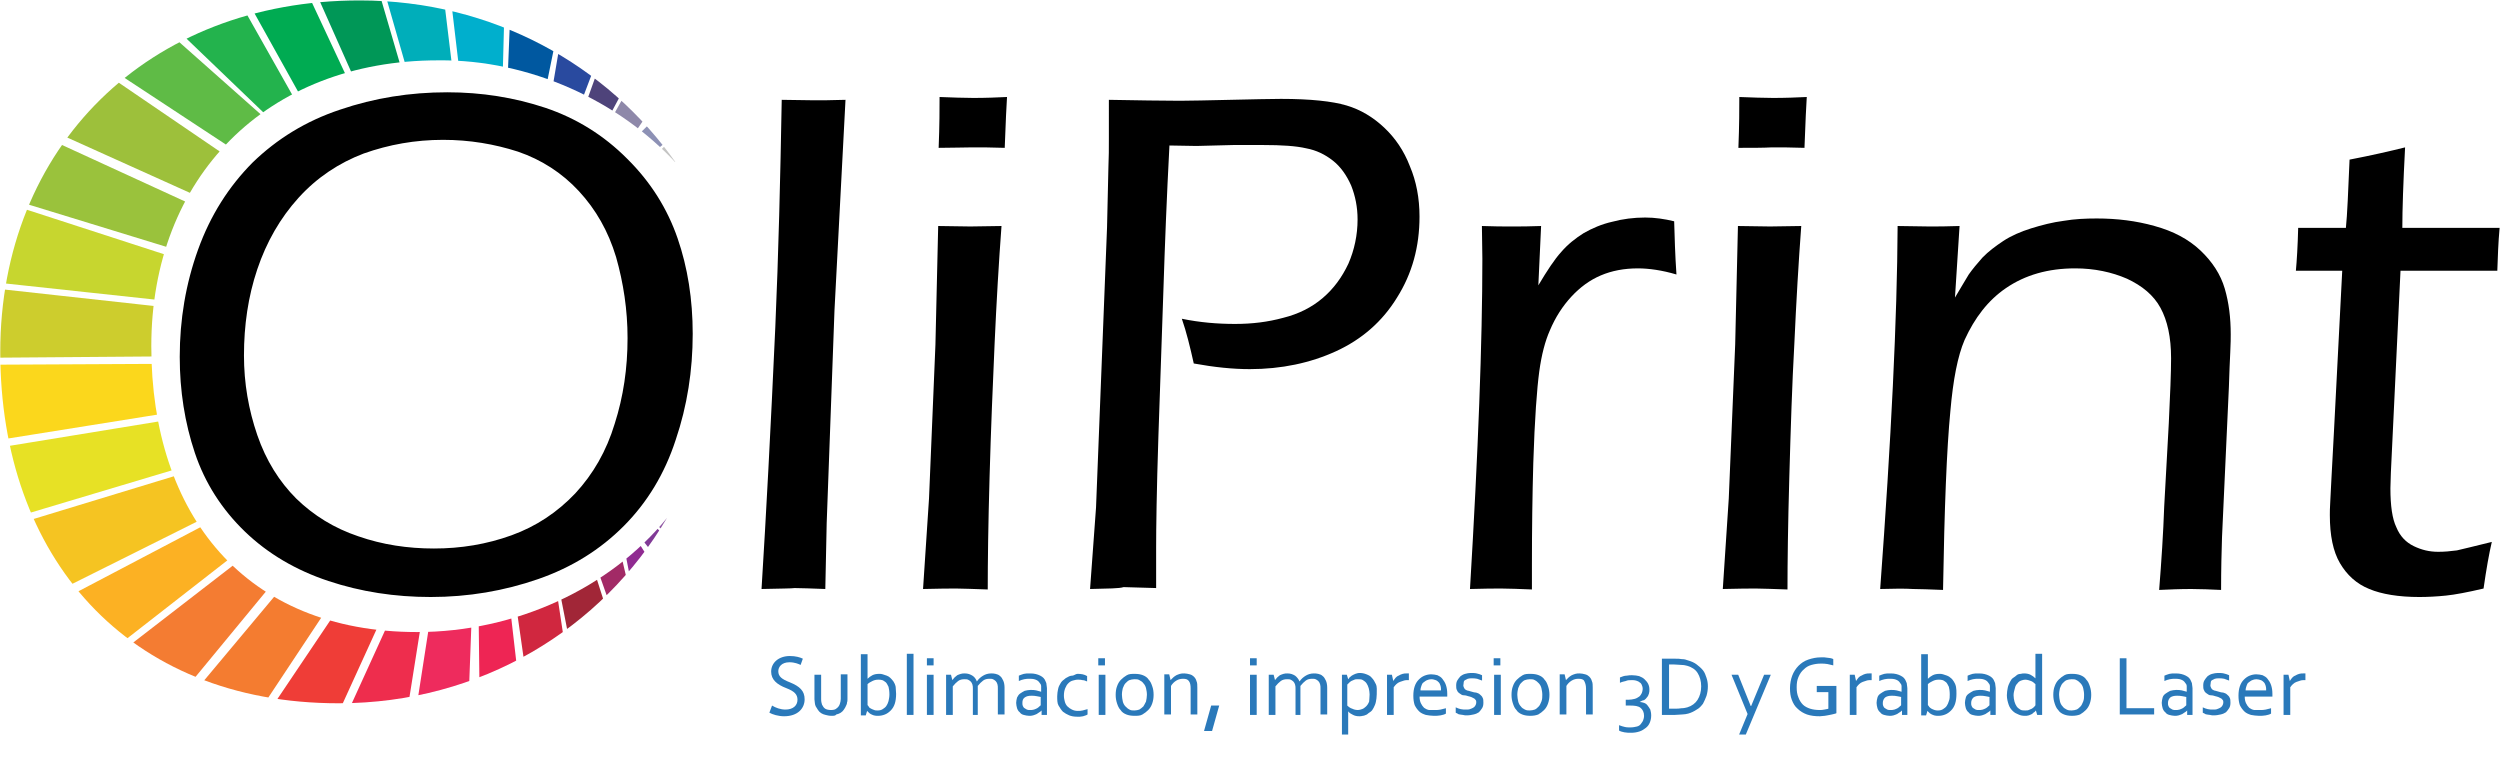 <?xml version="1.0" encoding="utf-8"?>
<!-- Generator: Adobe Illustrator 25.2.1, SVG Export Plug-In . SVG Version: 6.00 Build 0)  -->
<svg version="1.1" id="Layer_1" xmlns="http://www.w3.org/2000/svg" xmlns:xlink="http://www.w3.org/1999/xlink" x="0px" y="0px"
	 viewBox="0 0 560.2 174.4" style="enable-background:new 0 0 560.2 174.4;" xml:space="preserve">
<style type="text/css">
	.st0{fill:none;}
	.st1{clip-path:url(#SVGID_2_);}
	.st2{fill-rule:evenodd;clip-rule:evenodd;fill:#813A96;}
	.st3{fill-rule:evenodd;clip-rule:evenodd;fill:#8E55A2;}
	.st4{fill-rule:evenodd;clip-rule:evenodd;fill:#902B91;}
	.st5{fill-rule:evenodd;clip-rule:evenodd;fill:#A22A66;}
	.st6{fill-rule:evenodd;clip-rule:evenodd;fill:#A12637;}
	.st7{fill-rule:evenodd;clip-rule:evenodd;fill:#D0273F;}
	.st8{fill-rule:evenodd;clip-rule:evenodd;fill:#EE2554;}
	.st9{fill-rule:evenodd;clip-rule:evenodd;fill:#EE2B5D;}
	.st10{fill-rule:evenodd;clip-rule:evenodd;fill:#EE2D4D;}
	.st11{fill-rule:evenodd;clip-rule:evenodd;fill:#EF3D37;}
	.st12{fill-rule:evenodd;clip-rule:evenodd;fill:#F47C30;}
	.st13{fill-rule:evenodd;clip-rule:evenodd;fill:#F47C32;}
	.st14{fill-rule:evenodd;clip-rule:evenodd;fill:#FCB123;}
	.st15{fill-rule:evenodd;clip-rule:evenodd;fill:#F5C422;}
	.st16{fill-rule:evenodd;clip-rule:evenodd;fill:#E7E125;}
	.st17{fill-rule:evenodd;clip-rule:evenodd;fill:#FBD71C;}
	.st18{fill-rule:evenodd;clip-rule:evenodd;fill:#CDCD2D;}
	.st19{fill-rule:evenodd;clip-rule:evenodd;fill:#C7D62F;}
	.st20{fill-rule:evenodd;clip-rule:evenodd;fill:#9AC23C;}
	.st21{fill-rule:evenodd;clip-rule:evenodd;fill:#9DC03B;}
	.st22{fill-rule:evenodd;clip-rule:evenodd;fill:#5FBB46;}
	.st23{fill-rule:evenodd;clip-rule:evenodd;fill:#23B34D;}
	.st24{fill-rule:evenodd;clip-rule:evenodd;fill:#00AB52;}
	.st25{fill-rule:evenodd;clip-rule:evenodd;fill:#009757;}
	.st26{fill-rule:evenodd;clip-rule:evenodd;fill:#00AEBA;}
	.st27{fill-rule:evenodd;clip-rule:evenodd;fill:#00AFCD;}
	.st28{fill-rule:evenodd;clip-rule:evenodd;fill:#0058A0;}
	.st29{fill-rule:evenodd;clip-rule:evenodd;fill:#294A9F;}
	.st30{fill-rule:evenodd;clip-rule:evenodd;fill:#4E437A;}
	.st31{fill-rule:evenodd;clip-rule:evenodd;fill:#8E88A9;}
	.st32{fill-rule:evenodd;clip-rule:evenodd;fill:#8D91B5;}
	.st33{fill-rule:evenodd;clip-rule:evenodd;fill:#C4C4C3;}
	.st34{fill:#2A79BA;}
</style>
<g id="formadeO" transform="matrix(0.967,0,0,1.057,15.242,-3.919)">
	<path class="st0" d="M141,38.4c-16-21-42.7-34.6-73.4-34.6c-49.1,0-83.3,31.1-83.3,74.5s29.3,74.5,78.4,74.5
		c33,0,61-15.8,76.1-39.3c-13.2,14.9-35.1,24.2-57.9,24.2c-39.8,0-61.6-24.8-61.6-60.6S46,16.5,85.8,16.5
		C107,16.3,127.7,25.1,141,38.4"/>
	<g>
		<g>
			<g>
				<defs>
					<path id="SVGID_1_" d="M141,38.4c-16-21-42.7-34.6-73.4-34.6c-49.1,0-83.3,31.1-83.3,74.5s29.3,74.5,78.4,74.5
						c33,0,61-15.8,76.1-39.3c-13.2,14.9-35.1,24.2-57.9,24.2c-39.8,0-61.6-24.8-61.6-60.6S46,16.5,85.8,16.5
						C107,16.3,127.7,25.1,141,38.4"/>
				</defs>
				<clipPath id="SVGID_2_">
					<use xlink:href="#SVGID_1_"  style="overflow:visible;"/>
				</clipPath>
				<g class="st1">
					<g transform="matrix(1.05,0,0,0.984,-18.362,-0.335)">
						<path class="st2" d="M143.9,120l2.1,2.6l2.5-3.7l-1.6-1.5L143.9,120z"/>
					</g>
					<g transform="matrix(1.05,0,0,0.984,-18.362,-0.335)">
						<path class="st3" d="M147.4,117.1l1.4,1.4l1.4-2.7l-1.4-0.7L147.4,117.1z"/>
					</g>
					<g transform="matrix(1.05,0,0,0.984,-18.362,-0.335)">
						<path class="st4" d="M140.5,123.4l0.9,4.5l3.7-4.3l-1.9-2.9L140.5,123.4z"/>
					</g>
					<g transform="matrix(1.05,0,0,0.984,-18.362,-0.335)">
						<path class="st5" d="M139.6,123.9l1.2,5l-4.1,4.4l-2.1-5.8L139.6,123.9z"/>
					</g>
					<g transform="matrix(1.05,0,0,0.984,-18.362,-0.335)">
						<path class="st6" d="M133.9,128l2,6.1l-8.2,5.9l-1.6-8L133.9,128z"/>
					</g>
					<g transform="matrix(1.05,0,0,0.984,-18.362,-0.335)">
						<path class="st7" d="M125.4,132l1.5,9.7l-8.3,8l-2.3-15.7L125.4,132z"/>
					</g>
					<g transform="matrix(1.05,0,0,0.984,-18.362,-0.335)">
						<path class="st8" d="M115.1,135.5l1.7,14.4l-8.5,2.8l-0.2-16.3L115.1,135.5z"/>
					</g>
					<g transform="matrix(1.05,0,0,0.984,-18.362,-0.335)">
						<path class="st9" d="M106.6,136.3l-0.7,18.4l-11.4,1.1l3.1-19.5H106.6z"/>
					</g>
					<g transform="matrix(1.05,0,0,0.984,-18.362,-0.335)">
						<path class="st10" d="M95.9,135.5l-3.4,20.9l-13.3,1.2l9.2-19.7L95.9,135.5z"/>
					</g>
					<g transform="matrix(1.05,0,0,0.984,-18.362,-0.335)">
						<path class="st11" d="M86.6,137.5l-9.3,19.9L62.8,156l14.4-20.9L86.6,137.5z"/>
					</g>
					<g transform="matrix(1.05,0,0,0.984,-18.362,-0.335)">
						<path class="st12" d="M75.6,133.9l-14.8,21.8l-14.3-3.8l19.2-22.4L75.6,133.9z"/>
					</g>
					<g transform="matrix(1.05,0,0,0.984,-18.362,-0.335)">
						<path class="st13" d="M63.9,128.3l-19.6,23.2l-12.9-8.6l24.8-18.7L63.9,128.3z"/>
					</g>
					<g transform="matrix(1.05,0,0,0.984,-18.362,-0.335)">
						<path class="st14" d="M54.8,123.2l-25.5,19.4L18.8,132L50,116L54.8,123.2z"/>
					</g>
					<g transform="matrix(1.05,0,0,0.984,-18.362,-0.335)">
						<path class="st15" d="M49.2,114.9l-31.8,15.5l-9.8-13.8l36-10.7L49.2,114.9z"/>
					</g>
					<g transform="matrix(1.05,0,0,0.984,-18.362,-0.335)">
						<path class="st16" d="M42.6,104.8L7,115.2l-6.4-14.4l38.2-6.1L42.6,104.8z"/>
					</g>
					<g transform="matrix(1.05,0,0,0.984,-18.362,-0.335)">
						<path class="st17" d="M38.7,93.2l-38.4,6l-3.2-16.5l40.6-0.2L38.7,93.2z"/>
					</g>
					<g transform="matrix(1.05,0,0,0.984,-18.362,-0.335)">
						<path class="st18" d="M37.5,80.9l-39.7,0.3L-2,65.9l39.1,4.2L37.5,80.9z"/>
					</g>
					<g transform="matrix(1.05,0,0,0.984,-18.362,-0.335)">
						<path class="st19" d="M37.1,68.7l-38-4L4,47.9l36,11.4L37.1,68.7z"/>
					</g>
					<g transform="matrix(1.05,0,0,0.984,-18.362,-0.335)">
						<path class="st20" d="M39.9,57.5L4.5,46.9l10-12.3L44.4,48L39.9,57.5z"/>
					</g>
					<g transform="matrix(1.05,0,0,0.984,-18.362,-0.335)">
						<path class="st21" d="M45.4,46.1l-30-13.2l11.3-12.3l25.7,17.1L45.4,46.1z"/>
					</g>
					<g transform="matrix(1.05,0,0,0.984,-18.362,-0.335)">
						<path class="st22" d="M53.5,36L27.8,19.5l11.6-8.6L61,29.6L53.5,36z"/>
					</g>
					<g transform="matrix(1.05,0,0,0.984,-18.362,-0.335)">
						<path class="st23" d="M61,28.7L42,10.9L55.1,4l13.7,23.7L61,28.7z"/>
					</g>
					<g transform="matrix(1.05,0,0,0.984,-18.362,-0.335)">
						<path class="st24" d="M70,26.9L57,4.1l12.8-2.6L80.1,23L70,26.9z"/>
					</g>
					<g transform="matrix(1.05,0,0,0.984,-18.362,-0.335)">
						<path class="st25" d="M81.4,22.7L71.6,1.2L85.4,0l6.2,20.7L81.4,22.7z"/>
					</g>
					<g transform="matrix(1.05,0,0,0.984,-18.362,-0.335)">
						<path class="st26" d="M92.7,20.6L87.3,2.2l13,0.5l2.2,17.7L92.7,20.6z"/>
					</g>
					<g transform="matrix(1.05,0,0,0.984,-18.362,-0.335)">
						<path class="st27" d="M103.9,19.7l-2-16.5l11.9,3L113.4,21L103.9,19.7z"/>
					</g>
					<g transform="matrix(1.05,0,0,0.984,-18.362,-0.335)">
						<path class="st28" d="M114.5,21.2l0.6-14.5l9.8,7l-1.9,9.1L114.5,21.2z"/>
					</g>
					<g transform="matrix(1.05,0,0,0.984,-18.362,-0.335)">
						<path class="st29" d="M124.3,23.6l1.7-9.8l7.5,5.2l-2.8,7.2L124.3,23.6z"/>
					</g>
					<g transform="matrix(1.05,0,0,0.984,-18.362,-0.335)">
						<path class="st30" d="M134.2,19.8l-2.5,6.8l5,3l2.9-5.3L134.2,19.8z"/>
					</g>
					<g transform="matrix(1.05,0,0,0.984,-18.362,-0.335)">
						<path class="st31" d="M140.1,25l-2.7,4.7l4.7,3.7l3-4.3L140.1,25z"/>
					</g>
					<g transform="matrix(1.05,0,0,0.984,-18.362,-0.335)">
						<path class="st32" d="M146.2,30.4l-3.3,3.2l4.2,3c0,0,2.9-2.3,3-2.4C150.1,34.1,146.2,30.4,146.2,30.4z"/>
					</g>
					<g transform="matrix(1.05,0,0,0.984,-18.362,-0.335)">
						<path class="st33" d="M147.7,37l2.6-2.5l2.2,4.1l-2.6,1L147.7,37z"/>
					</g>
				</g>
			</g>
		</g>
	</g>
</g>
<g transform="matrix(0.765,0,0,1.055,-1.248,-4.006)">
	<g transform="matrix(1.344,0,0,1,-20.18,0)">
		<path d="M113.7,23.4c7.5,0,14.6,1.1,21.4,3.3c6.7,2.2,12.7,5.8,17.8,10.8c5.2,5,8.8,10.7,11,16.9s3.3,13,3.3,20.3
			c0,7.8-1.2,15.3-3.7,22.5c-2.4,7.2-6.2,13.3-11.3,18.3s-11.3,8.8-18.7,11.3c-7.4,2.5-15.2,3.8-23.4,3.8c-7.8,0-15.2-1.1-22.3-3.4
			c-7.1-2.3-13.2-5.8-18.2-10.5s-8.7-10.3-10.9-16.7s-3.3-13.2-3.3-20.4c0-7.9,1.3-15.5,4-22.8s6.7-13.4,11.9-18.5
			c5.3-5,11.6-8.8,19-11.2C97.8,24.6,105.6,23.4,113.7,23.4z M112.8,33.5c-6.1,0-11.8,1-17.3,2.9c-5.4,2-10.2,5.1-14.2,9.4
			s-7,9.4-9,15.2s-2.9,11.9-2.9,18.3c0,5.9,1,11.5,2.9,16.9s4.8,9.9,8.5,13.5c3.8,3.6,8.3,6.3,13.5,8c5.3,1.8,10.8,2.6,16.5,2.6
			c5.9,0,11.5-0.9,16.9-2.8s10-4.9,13.9-8.9c3.9-4.1,6.8-9,8.6-14.8C152.1,88,153,82,153,75.6c0-6-0.9-11.7-2.5-17.2
			c-1.7-5.5-4.4-10.1-8.1-14c-3.7-3.9-8.2-6.7-13.3-8.4C124,34.4,118.6,33.5,112.8,33.5z"/>
	</g>
	<g transform="matrix(1.344,0,0,1,-20.18,0)">
		<path d="M182.2,128.9c1-15.6,2-34.1,3-55.6c0.7-15.6,1.1-31.7,1.4-48.3l7.1,0.1c1.5,0,3.7,0,6.8-0.1l-2.4,44.7l-1.7,45.2l-0.3,14
			c-3-0.1-5.2-0.2-6.7-0.2C188.8,128.8,186.4,128.8,182.2,128.9z"/>
	</g>
	<g transform="matrix(1.344,0,0,1,-20.18,0)">
		<path d="M220.8,35.2c0.2-4.8,0.2-8.4,0.2-10.8c2.8,0.1,5.3,0.2,7.4,0.2c2.7,0,5.1-0.1,7.3-0.2c-0.1,1.6-0.3,5.2-0.5,10.8
			c-2.7-0.1-5.1-0.1-7.1-0.1S223.8,35.2,220.8,35.2z M217.4,128.9l1.3-19.2l1.4-32.7l0.6-25.2l7,0.1l6.8-0.1
			c-0.6,7.9-1.1,16.2-1.5,24.9s-0.8,18.1-1.1,28.4c-0.3,10.2-0.4,18.2-0.4,23.9c-3.2-0.1-5.5-0.2-6.8-0.2S221,128.8,217.4,128.9z"/>
	</g>
	<g transform="matrix(1.344,0,0,1,-20.18,0)">
		<path d="M253.8,128.9l1.3-17.3l2.4-59.5l0.3-12.8c0.1-2,0.1-4,0.1-6V25c6.3,0.1,11.5,0.2,15.5,0.2c2.4,0,6-0.1,11-0.2
			c4.9-0.1,8.6-0.2,11-0.2c6.4,0,11.2,0.5,14.3,1.4c3.1,0.9,5.8,2.5,8.2,4.7c2.4,2.2,4.3,4.9,5.6,8.2c1.4,3.2,2.1,6.8,2.1,10.7
			c0,6.4-1.6,12.1-4.9,17.2c-3.2,5.1-7.7,8.9-13.3,11.4c-5.6,2.5-11.9,3.8-18.8,3.8c-3.7,0-7.7-0.4-12.2-1.2
			c-0.8-3.5-1.6-6.7-2.6-9.5c4,0.8,7.8,1.1,11.6,1.1c3.7,0,7.1-0.4,10.5-1.3c3.3-0.8,6.2-2.2,8.6-4.2s4.2-4.4,5.6-7.3
			c1.3-2.9,2-6.1,2-9.4c0-2.6-0.5-5-1.4-7.2c-1-2.2-2.3-4-4-5.3c-1.7-1.3-3.6-2.2-5.8-2.6c-2.2-0.5-5.3-0.7-9.4-0.7H285l-8,0.2
			l-5.9-0.1c-0.6,11.1-1,21.2-1.3,30.3l-1.1,31.3c-0.4,11.9-0.5,19.8-0.5,23.8v8.6l-7.1-0.2C260.2,128.8,257.8,128.8,253.8,128.9z"
			/>
	</g>
	<g transform="matrix(1.344,0,0,1,-20.18,0)">
		<path d="M336.6,128.9c1.8-29.3,2.7-52.6,2.7-70.1l-0.1-7c2.6,0.1,4.7,0.1,6.4,0.1c1.9,0,4.1,0,6.5-0.1l-0.6,12.6
			c1.9-3.1,3.5-5.5,5-7.1c1.4-1.6,3.1-2.9,4.9-4c1.8-1,3.9-1.9,6.2-2.4c2.3-0.6,4.7-0.9,7.2-0.9c2.1,0,4.2,0.3,6.3,0.8
			c0.1,3.3,0.2,7.1,0.5,11.3c-3.1-0.9-6-1.3-8.4-1.3c-3,0-5.7,0.5-8.1,1.5s-4.5,2.5-6.4,4.5s-3.5,4.4-4.7,7.2
			c-1,2.2-1.8,5.1-2.3,8.7s-1,10-1.3,19.4c-0.2,6.8-0.3,14.1-0.3,21.8v5.1c-2.7-0.1-4.9-0.2-6.6-0.2
			C342,128.8,339.7,128.8,336.6,128.9z"/>
	</g>
	<g transform="matrix(1.344,0,0,1,-20.18,0)">
		<path d="M395.1,35.2c0.2-4.8,0.2-8.4,0.2-10.8c2.8,0.1,5.3,0.2,7.4,0.2c2.7,0,5.1-0.1,7.3-0.2c-0.1,1.6-0.3,5.2-0.5,10.8
			c-2.7-0.1-5.1-0.1-7.1-0.1C400.5,35.2,398.1,35.2,395.1,35.2z M391.7,128.9l1.3-19.2l1.4-32.7l0.6-25.2l7,0.1l6.8-0.1
			c-0.6,7.9-1.1,16.2-1.5,24.9c-0.5,8.7-0.8,18.1-1.1,28.4c-0.3,10.2-0.4,18.2-0.4,23.9c-3.2-0.1-5.5-0.2-6.8-0.2
			S395.3,128.8,391.7,128.9z"/>
	</g>
	<g transform="matrix(1.344,0,0,1,-20.18,0)">
		<path d="M426,128.9c2.4-31.8,3.7-57.5,3.8-77.1l6.9,0.1c1.7,0,3.9,0,6.6-0.1l-1,15.2c1.3-2.1,2.3-3.8,3-4.9c0.8-1.1,1.8-2.3,3-3.6
			c1.3-1.3,2.8-2.4,4.5-3.5s3.8-2,6.1-2.7c2.3-0.7,4.7-1.3,7.1-1.6c2.4-0.4,4.8-0.5,7.2-0.5c4.4,0,8.6,0.5,12.6,1.6
			c4.1,1.1,7.4,2.8,10,5.2s4.4,5.1,5.3,8.1c0.9,3,1.3,6.2,1.3,9.7c0,0.7,0,1.9-0.1,3.8c-0.1,1.9-0.2,4.3-0.3,7.4l-1.5,31.9
			c-0.1,3-0.2,6.8-0.2,11.2c-2.3-0.1-4.4-0.2-6.5-0.2c-2.5,0-4.8,0.1-7,0.2c0.5-6.1,0.9-12.1,1.1-17.7l1-17.7
			c0.3-6.1,0.5-10.7,0.5-13.8c0-4.5-0.8-8-2.3-10.7s-4-4.7-7.3-6.2c-3.3-1.4-7.1-2.2-11.3-2.2c-5.9,0-10.9,1.4-15.1,4.2
			c-3.9,2.6-6.8,6.3-9,11c-1.5,3.4-2.5,8.4-3.1,15.1c-0.8,8-1.3,20.6-1.6,38c-2.8-0.1-5-0.2-6.6-0.2
			C431.5,128.8,429.2,128.8,426,128.9z"/>
	</g>
	<g transform="matrix(1.344,0,0,1,-20.18,0)">
		<path d="M559.3,118.9c-0.6,2.5-1.2,5.8-1.8,9.9c-3.5,0.8-6.2,1.3-8.2,1.5s-4,0.3-5.8,0.3c-4.5,0-8.2-0.6-10.9-1.7
			c-2.8-1.1-4.9-3-6.4-5.5s-2.2-5.9-2.2-10.2c0-0.6,0-1.5,0.1-3c0.1-1.4,0.3-6.4,0.8-14.8l1.8-34.1h-10.1c0.2-2.1,0.4-5.2,0.5-9.1
			h10.4c0.3-2.8,0.5-7.7,0.8-14.5c4.8-0.9,8.8-1.8,12.1-2.6c-0.4,7.5-0.6,13.2-0.6,17.1H561c-0.3,3.2-0.4,6.2-0.5,9.1h-21.1
			l-2.1,42.9l-0.1,3.3c0,3.7,0.4,6.5,1.3,8.3c0.8,1.9,2.1,3.2,3.8,4s3.4,1.2,5.3,1.2c1.3,0,2.6-0.1,4.1-0.3
			C553,120.4,555.6,119.8,559.3,118.9z"/>
	</g>
</g>
<g>
	<path class="st34" d="M173,158.1c0.8,0.5,1.9,0.9,3,0.9c1.7,0,2.7-0.9,2.7-2.2c0-1.2-0.7-1.9-2.5-2.6c-2.1-0.8-3.4-1.9-3.4-3.7
		c0-2,1.7-3.5,4.2-3.5c1.3,0,2.3,0.3,2.9,0.6l-0.5,1.4c-0.4-0.2-1.3-0.6-2.5-0.6c-1.8,0-2.5,1.1-2.5,2c0,1.2,0.8,1.8,2.6,2.5
		c2.2,0.9,3.3,1.9,3.3,3.8c0,2-1.5,3.8-4.6,3.8c-1.3,0-2.6-0.4-3.3-0.8L173,158.1z"/>
	<path class="st34" d="M186.3,160.4c-0.5,0-0.9-0.1-1.3-0.2c-0.4-0.1-0.7-0.2-1-0.4s-0.5-0.4-0.7-0.7s-0.3-0.5-0.5-0.8
		c-0.1-0.2-0.2-0.5-0.2-0.7c0-0.3-0.1-0.6-0.1-0.9v-5.5h1.5v5.5c0,0.5,0.1,0.9,0.2,1.2c0.2,0.4,0.4,0.7,0.7,0.9s0.8,0.3,1.3,0.3
		c0.6,0,1-0.1,1.3-0.4c0.3-0.2,0.6-0.6,0.7-1c0.1-0.3,0.2-0.7,0.2-1.1v-5.5h1.5v5.5c0,0.3,0,0.6-0.1,0.8c0,0.3-0.1,0.5-0.2,0.7
		c-0.1,0.3-0.3,0.6-0.5,0.9c-0.2,0.3-0.4,0.5-0.7,0.7s-0.6,0.3-1,0.4C187.2,160.4,186.8,160.4,186.3,160.4z"/>
	<path class="st34" d="M200.8,155.5c0,0.8-0.1,1.6-0.3,2.2s-0.5,1.1-0.9,1.5s-0.8,0.7-1.3,0.9s-1,0.3-1.5,0.3c-0.4,0-0.7,0-1-0.1
		s-0.5-0.2-0.7-0.3s-0.4-0.3-0.5-0.4c-0.1-0.1-0.2-0.2-0.3-0.3l0,0l-0.3,1h-1.1v-13.7h1.5v5.5l0,0c0.3-0.3,0.7-0.6,1.1-0.8
		c0.4-0.2,0.9-0.3,1.5-0.3c0.3,0,0.5,0,0.8,0.1s0.6,0.2,0.9,0.3c0.3,0.1,0.6,0.3,0.8,0.5s0.5,0.5,0.7,0.8s0.4,0.7,0.5,1.2
		C200.7,154.4,200.8,154.9,200.8,155.5z M199.3,155.6c0-0.7-0.1-1.3-0.2-1.7c-0.2-0.4-0.4-0.8-0.6-1c-0.3-0.2-0.5-0.4-0.8-0.5
		s-0.6-0.1-0.9-0.1c-0.5,0-0.9,0.1-1.3,0.3c-0.4,0.2-0.8,0.4-1.1,0.7v4.7c0.1,0.1,0.2,0.2,0.3,0.4s0.3,0.3,0.5,0.4
		c0.2,0.1,0.4,0.2,0.7,0.3c0.2,0.1,0.5,0.1,0.8,0.1c0.4,0,0.8-0.1,1.1-0.3s0.6-0.4,0.8-0.7s0.4-0.7,0.5-1.1
		C199.2,156.6,199.3,156.2,199.3,155.6z"/>
	<path class="st34" d="M203.2,160.2v-13.7h1.5v13.7H203.2z"/>
	<path class="st34" d="M207.7,149.1v-1.6h1.5v1.6H207.7z M207.7,160.2v-9h1.5v9H207.7z"/>
	<path class="st34" d="M219.4,160.2H218v-5.8c0-0.4,0-0.7-0.1-1s-0.2-0.5-0.4-0.7s-0.4-0.3-0.6-0.4c-0.2-0.1-0.5-0.1-0.8-0.1
		c-0.5,0-1,0.1-1.4,0.4c-0.4,0.3-0.8,0.7-1.2,1.2v6.4H212v-9h1.1l0.3,1.2l0,0c0.2-0.2,0.3-0.4,0.5-0.6s0.4-0.3,0.6-0.5
		c0.2-0.1,0.5-0.2,0.8-0.3s0.6-0.1,0.9-0.1c0.7,0,1.2,0.2,1.7,0.5s0.8,0.8,1,1.3l0,0c0.4-0.6,0.9-1,1.4-1.3s1.1-0.5,1.8-0.5
		c0.3,0,0.6,0,1,0.1s0.7,0.2,1,0.5c0.3,0.2,0.5,0.6,0.7,1s0.3,1,0.3,1.6v6h-1.5v-5.8c0-0.4,0-0.7-0.1-1s-0.2-0.5-0.4-0.7
		s-0.4-0.3-0.6-0.4c-0.2-0.1-0.5-0.1-0.8-0.1c-0.5,0-1,0.1-1.4,0.4s-0.8,0.7-1.2,1.2v6.5H219.4z"/>
	<path class="st34" d="M233.4,159.2L233.4,159.2c-0.2,0.2-0.3,0.3-0.5,0.4c-0.2,0.1-0.4,0.3-0.6,0.4c-0.2,0.1-0.5,0.2-0.8,0.3
		s-0.6,0.1-0.9,0.1c-0.4,0-0.8-0.1-1.2-0.2c-0.4-0.1-0.7-0.3-0.9-0.6c-0.3-0.2-0.5-0.6-0.6-0.9c-0.1-0.4-0.2-0.8-0.2-1.2
		s0.1-0.8,0.2-1.2c0.2-0.4,0.4-0.7,0.7-0.9s0.6-0.4,1-0.6c0.4-0.1,0.9-0.2,1.3-0.2c0.5,0,0.9,0,1.3,0.1c0.4,0.1,0.7,0.2,1.1,0.3l0,0
		v-0.6c0-0.2,0-0.5,0-0.7s-0.1-0.4-0.2-0.5c-0.2-0.3-0.4-0.6-0.8-0.8c-0.4-0.2-0.8-0.3-1.5-0.3c-0.5,0-0.9,0-1.3,0.1
		c-0.4,0.1-0.8,0.2-1.2,0.4v-1.2c0.2-0.1,0.3-0.1,0.5-0.2c0.2-0.1,0.4-0.1,0.6-0.2c0.2,0,0.5-0.1,0.7-0.1c0.3,0,0.5,0,0.8,0
		c0.9,0,1.6,0.2,2.2,0.5c0.6,0.3,1,0.7,1.2,1.3c0.1,0.2,0.2,0.4,0.2,0.7c0,0.2,0.1,0.5,0.1,0.8v6h-1.2L233.4,159.2z M233.3,156.2
		c-0.3-0.1-0.6-0.1-1-0.2s-0.8-0.1-1.2-0.1c-0.6,0-1.1,0.1-1.5,0.4c-0.4,0.3-0.5,0.7-0.5,1.2c0,0.3,0,0.5,0.1,0.7s0.2,0.4,0.4,0.5
		s0.3,0.2,0.5,0.3s0.4,0.1,0.7,0.1s0.6,0,0.9-0.1c0.3-0.1,0.5-0.2,0.7-0.3s0.4-0.3,0.5-0.4c0.1-0.1,0.3-0.2,0.3-0.3v-1.8H233.3z"/>
	<path class="st34" d="M241.4,151c0.4,0,0.8,0,1.2,0.1s0.7,0.2,1,0.4v1.2c-0.4-0.2-0.8-0.3-1.1-0.3c-0.3-0.1-0.7-0.1-1-0.1
		c-0.4,0-0.7,0.1-1.1,0.2c-0.4,0.1-0.7,0.3-1,0.6s-0.5,0.6-0.7,1.1s-0.3,1-0.3,1.7c0,0.5,0.1,0.9,0.2,1.3s0.3,0.8,0.6,1.1
		s0.6,0.5,1,0.7s0.8,0.3,1.3,0.3c0.4,0,0.7,0,1.1-0.1c0.4-0.1,0.7-0.2,1.1-0.3v1.2c-0.1,0.1-0.2,0.1-0.4,0.2
		c-0.2,0.1-0.4,0.1-0.6,0.2c-0.2,0-0.4,0.1-0.7,0.1c-0.2,0-0.5,0-0.7,0c-0.6,0-1.2-0.1-1.7-0.3s-1-0.5-1.4-0.8
		c-0.4-0.4-0.7-0.9-1-1.4s-0.3-1.3-0.3-2.1c0-0.6,0.1-1.1,0.2-1.6c0.1-0.5,0.3-0.9,0.5-1.2c0.2-0.4,0.5-0.7,0.8-0.9
		c0.3-0.3,0.6-0.5,0.9-0.6c0.3-0.2,0.7-0.3,1-0.3S241.1,151,241.4,151z"/>
	<path class="st34" d="M246.1,149.1v-1.6h1.5v1.6H246.1z M246.2,160.2v-9h1.5v9H246.2z"/>
	<path class="st34" d="M258.5,155.7c0,0.7-0.1,1.3-0.3,1.9c-0.2,0.6-0.5,1.1-0.9,1.5s-0.8,0.7-1.3,1s-1.1,0.3-1.8,0.3
		s-1.3-0.1-1.8-0.3s-1-0.5-1.3-1c-0.4-0.4-0.6-0.9-0.8-1.5s-0.3-1.2-0.3-1.9s0.1-1.4,0.3-1.9c0.2-0.6,0.5-1.1,0.9-1.5s0.8-0.7,1.3-1
		s1.1-0.3,1.8-0.3s1.3,0.1,1.8,0.3c0.5,0.2,1,0.5,1.3,1c0.4,0.4,0.6,0.9,0.8,1.5C258.4,154.3,258.5,155,258.5,155.7z M257,155.7
		c0-0.6-0.1-1-0.2-1.5c-0.1-0.4-0.3-0.8-0.6-1.1c-0.2-0.3-0.5-0.5-0.9-0.7c-0.3-0.2-0.7-0.2-1.1-0.2s-0.8,0.1-1.1,0.2
		s-0.6,0.4-0.9,0.7s-0.4,0.7-0.6,1.1c-0.1,0.4-0.2,0.9-0.2,1.5c0,0.5,0.1,1,0.2,1.5c0.1,0.4,0.3,0.8,0.6,1.1s0.5,0.5,0.9,0.7
		c0.3,0.2,0.7,0.2,1.1,0.2s0.8-0.1,1.1-0.2c0.3-0.2,0.6-0.4,0.9-0.7c0.2-0.3,0.4-0.7,0.6-1.1C256.9,156.7,257,156.2,257,155.7z"/>
	<path class="st34" d="M262.3,152.4L262.3,152.4c0.2-0.2,0.4-0.4,0.6-0.6s0.4-0.3,0.7-0.5c0.2-0.1,0.5-0.2,0.8-0.3s0.6-0.1,1-0.1
		s0.8,0.1,1.2,0.2c0.4,0.1,0.7,0.3,0.9,0.5c0.3,0.3,0.5,0.6,0.6,1c0.2,0.4,0.2,0.9,0.2,1.5v6h-1.5v-5.8c0-0.8-0.1-1.3-0.4-1.7
		s-0.7-0.5-1.3-0.5c-0.5,0-1,0.1-1.5,0.4c-0.5,0.3-0.9,0.7-1.2,1.2v6.4h-1.5v-9h1.1L262.3,152.4z"/>
	<path class="st34" d="M271.4,158.1h1.8l-1.6,5.7h-1.8L271.4,158.1z"/>
	<path class="st34" d="M280.1,149.1v-1.6h1.5v1.6H280.1z M280.1,160.2v-9h1.5v9H280.1z"/>
	<path class="st34" d="M291.8,160.2h-1.5v-5.8c0-0.4,0-0.7-0.1-1s-0.2-0.5-0.4-0.7c-0.2-0.2-0.4-0.3-0.6-0.4
		c-0.2-0.1-0.5-0.1-0.8-0.1c-0.5,0-1,0.1-1.4,0.4s-0.8,0.7-1.2,1.2v6.4h-1.5v-9h1.1l0.3,1.2l0,0c0.2-0.2,0.3-0.4,0.5-0.6
		s0.4-0.3,0.6-0.5c0.2-0.1,0.5-0.2,0.8-0.3s0.6-0.1,0.9-0.1c0.7,0,1.2,0.2,1.7,0.5c0.4,0.3,0.8,0.8,1,1.3l0,0c0.4-0.6,0.9-1,1.4-1.3
		s1.1-0.5,1.8-0.5c0.3,0,0.6,0,1,0.1s0.7,0.2,1,0.5c0.3,0.2,0.5,0.6,0.7,1s0.3,1,0.3,1.6v6h-1.5v-5.8c0-0.4,0-0.7-0.1-1
		s-0.2-0.5-0.4-0.7c-0.2-0.2-0.4-0.3-0.6-0.4c-0.2-0.1-0.5-0.1-0.8-0.1c-0.5,0-1,0.1-1.4,0.4s-0.8,0.7-1.2,1.2v6.5H291.8z"/>
	<path class="st34" d="M308.5,155.6c0,0.6-0.1,1.2-0.2,1.7s-0.3,0.9-0.5,1.3c-0.2,0.4-0.4,0.7-0.7,0.9s-0.6,0.4-0.8,0.6
		c-0.3,0.1-0.6,0.3-0.9,0.3c-0.3,0.1-0.6,0.1-0.8,0.1c-0.6,0-1-0.1-1.4-0.3s-0.8-0.4-1.1-0.8l0,0v5.2h-1.4v-13.4h1.1l0.3,1l0,0
		c0.1-0.1,0.2-0.2,0.3-0.4c0.1-0.1,0.3-0.2,0.5-0.4c0.2-0.1,0.5-0.3,0.8-0.4c0.3-0.1,0.6-0.2,1-0.2c0.5,0,1,0.1,1.5,0.3
		s0.9,0.4,1.2,0.8c0.4,0.4,0.6,0.8,0.9,1.4S308.5,154.7,308.5,155.6z M306.9,155.6c0-0.5-0.1-1-0.2-1.4s-0.3-0.8-0.5-1.1
		s-0.5-0.5-0.8-0.7s-0.7-0.2-1.1-0.2c-0.3,0-0.6,0-0.8,0.1c-0.2,0.1-0.5,0.2-0.7,0.3s-0.4,0.3-0.5,0.4c-0.1,0.1-0.3,0.3-0.4,0.4v4.7
		c0.3,0.3,0.7,0.6,1.1,0.7c0.4,0.2,0.8,0.3,1.3,0.3c0.3,0,0.6-0.1,0.9-0.2s0.6-0.3,0.9-0.6s0.5-0.6,0.7-1.1
		C306.8,156.9,306.9,156.3,306.9,155.6z"/>
	<path class="st34" d="M315.7,152.4h-0.1c-0.3,0-0.7,0-1,0.1s-0.6,0.2-0.9,0.3s-0.6,0.3-0.8,0.5c-0.2,0.2-0.4,0.4-0.6,0.7v6.2h-1.5
		v-9h1.1l0.3,1.4l0,0c0.1-0.2,0.3-0.4,0.5-0.7c0.2-0.2,0.4-0.4,0.7-0.5c0.3-0.2,0.6-0.3,0.9-0.4c0.3-0.1,0.6-0.1,1-0.1
		c0.1,0,0.1,0,0.2,0s0.1,0,0.2,0L315.7,152.4L315.7,152.4z"/>
	<path class="st34" d="M321.5,159.1c0.5,0,0.9,0,1.3-0.1s0.8-0.2,1.2-0.3v1.2c-0.3,0.2-0.7,0.3-1.2,0.4c-0.5,0.1-1,0.1-1.5,0.1
		c-0.6,0-1.2-0.1-1.8-0.2c-0.6-0.2-1.1-0.4-1.5-0.8c-0.4-0.4-0.7-0.8-1-1.4c-0.2-0.6-0.3-1.3-0.3-2.1s0.1-1.5,0.3-2.1
		c0.2-0.6,0.5-1.1,0.9-1.5s0.8-0.7,1.3-0.9s1-0.3,1.5-0.3s1,0.1,1.4,0.2c0.4,0.2,0.8,0.4,1.1,0.8c0.3,0.4,0.6,0.8,0.8,1.4
		c0.2,0.6,0.3,1.2,0.3,2c0,0.1,0,0.1,0,0.2c0,0.1,0,0.2,0,0.4h-6.2c0,0.6,0.1,1.1,0.3,1.5c0.2,0.4,0.4,0.7,0.7,1
		c0.3,0.2,0.6,0.4,1.1,0.5C320.6,159.1,321,159.1,321.5,159.1z M320.7,152.2c-0.3,0-0.7,0.1-0.9,0.2c-0.3,0.1-0.5,0.3-0.8,0.5
		s-0.4,0.5-0.5,0.8s-0.2,0.6-0.2,1h4.6c0-0.4,0-0.7-0.1-1s-0.2-0.6-0.4-0.8s-0.4-0.4-0.7-0.5S321.1,152.2,320.7,152.2z"/>
	<path class="st34" d="M327.9,153.6c0,0.2,0.1,0.4,0.2,0.6c0.1,0.2,0.2,0.3,0.4,0.4c0.2,0.1,0.4,0.2,0.6,0.2
		c0.2,0.1,0.5,0.1,0.7,0.2c0.3,0.1,0.7,0.2,1,0.2c0.3,0.1,0.6,0.2,0.8,0.4s0.5,0.4,0.6,0.7c0.2,0.3,0.2,0.7,0.2,1.2
		s-0.1,0.9-0.3,1.2c-0.2,0.3-0.4,0.6-0.7,0.9c-0.3,0.2-0.7,0.4-1.2,0.5s-0.9,0.2-1.5,0.2c-0.3,0-0.6,0-0.9-0.1
		c-0.3,0-0.5-0.1-0.7-0.1s-0.4-0.1-0.5-0.2c-0.1-0.1-0.3-0.1-0.4-0.2v-1.2c0.4,0.2,0.7,0.3,1.1,0.4c0.4,0.1,0.8,0.1,1.2,0.1
		c0.3,0,0.7,0,0.9-0.1c0.3-0.1,0.5-0.2,0.7-0.3s0.4-0.3,0.5-0.5s0.2-0.4,0.2-0.6c0-0.3,0-0.5-0.1-0.6s-0.2-0.3-0.4-0.4
		c-0.2-0.1-0.4-0.2-0.6-0.3s-0.4-0.1-0.7-0.2c-0.3-0.1-0.6-0.2-1-0.2s-0.6-0.2-0.9-0.4s-0.5-0.4-0.6-0.7c-0.2-0.3-0.2-0.7-0.2-1.1
		c0-0.5,0.1-0.9,0.3-1.2c0.2-0.3,0.4-0.6,0.7-0.9c0.3-0.2,0.6-0.4,1-0.5s0.8-0.2,1.2-0.2c0.5,0,1,0,1.4,0.1s0.8,0.2,1.2,0.4v1.2
		c-0.4-0.1-0.7-0.3-1.1-0.4c-0.4-0.1-0.8-0.1-1.2-0.1c-0.3,0-0.6,0-0.9,0.1c-0.2,0.1-0.4,0.2-0.6,0.3s-0.3,0.3-0.3,0.4
		C328,153.2,327.9,153.4,327.9,153.6z"/>
	<path class="st34" d="M334.7,149.1v-1.6h1.5v1.6H334.7z M334.8,160.2v-9h1.5v9H334.8z"/>
	<path class="st34" d="M347.2,155.7c0,0.7-0.1,1.3-0.3,1.9s-0.5,1.1-0.9,1.5s-0.8,0.7-1.3,1c-0.5,0.2-1.1,0.3-1.8,0.3
		c-0.7,0-1.3-0.1-1.8-0.3s-1-0.5-1.3-1c-0.4-0.4-0.6-0.9-0.8-1.5s-0.3-1.2-0.3-1.9s0.1-1.4,0.3-1.9c0.2-0.6,0.5-1.1,0.9-1.5
		s0.8-0.7,1.3-1s1.1-0.3,1.8-0.3c0.7,0,1.3,0.1,1.8,0.3s1,0.5,1.3,1c0.4,0.4,0.6,0.9,0.8,1.5S347.2,155,347.2,155.7z M345.6,155.7
		c0-0.6-0.1-1-0.2-1.5c-0.1-0.4-0.3-0.8-0.6-1.1s-0.5-0.5-0.9-0.7c-0.3-0.2-0.7-0.2-1.1-0.2s-0.8,0.1-1.1,0.2s-0.6,0.4-0.9,0.7
		s-0.4,0.7-0.6,1.1c-0.1,0.4-0.2,0.9-0.2,1.5c0,0.5,0.1,1,0.2,1.5c0.1,0.4,0.3,0.8,0.6,1.1c0.2,0.3,0.5,0.5,0.9,0.7s0.7,0.2,1.1,0.2
		s0.8-0.1,1.1-0.2s0.6-0.4,0.9-0.7s0.4-0.7,0.6-1.1C345.6,156.7,345.6,156.2,345.6,155.7z"/>
	<path class="st34" d="M350.9,152.4L350.9,152.4c0.2-0.2,0.4-0.4,0.6-0.6c0.2-0.2,0.4-0.3,0.7-0.5c0.2-0.1,0.5-0.2,0.8-0.3
		s0.6-0.1,1-0.1s0.8,0.1,1.2,0.2c0.4,0.1,0.7,0.3,0.9,0.5c0.3,0.3,0.5,0.6,0.6,1c0.2,0.4,0.2,0.9,0.2,1.5v6h-1.5v-5.8
		c0-0.8-0.2-1.3-0.4-1.7s-0.7-0.5-1.3-0.5c-0.5,0-1,0.1-1.5,0.4c-0.5,0.3-0.9,0.7-1.2,1.2v6.4h-1.5v-9h1.1L350.9,152.4z"/>
	<path class="st34" d="M367.4,157.3c0.3,0,0.7,0.1,1,0.2c0.3,0.1,0.6,0.3,0.8,0.6s0.4,0.5,0.6,0.9c0.1,0.4,0.2,0.8,0.2,1.3
		c0,0.6-0.1,1.1-0.3,1.6c-0.2,0.5-0.5,0.9-0.9,1.2s-0.8,0.6-1.4,0.8s-1.2,0.3-1.9,0.3c-0.5,0-1,0-1.5-0.1s-0.9-0.2-1.2-0.4v-1.2
		c0.5,0.2,0.9,0.3,1.3,0.4c0.4,0.1,0.9,0.1,1.2,0.1c0.6,0,1.1-0.1,1.5-0.2s0.7-0.3,0.9-0.6s0.4-0.5,0.5-0.8s0.2-0.6,0.2-1
		c0-0.8-0.3-1.4-0.8-1.8c-0.5-0.4-1.3-0.5-2.3-0.5h-1v-1.3h0.6c0.5,0,1-0.1,1.4-0.2c0.4-0.1,0.7-0.3,1-0.5s0.4-0.5,0.6-0.8
		c0.1-0.3,0.2-0.6,0.2-0.9c0-0.4-0.1-0.7-0.2-0.9c-0.1-0.3-0.3-0.5-0.5-0.6c-0.2-0.2-0.5-0.3-0.8-0.4c-0.3-0.1-0.6-0.1-1-0.1
		s-0.9,0-1.3,0.2c-0.4,0.1-0.9,0.2-1.3,0.4v-1.2c0.5-0.2,1-0.4,1.5-0.4c0.5-0.1,0.9-0.1,1.2-0.1c0.6,0,1.2,0.1,1.6,0.2
		c0.5,0.2,0.9,0.4,1.2,0.7s0.6,0.6,0.8,1s0.3,0.8,0.3,1.3c0,0.3,0,0.6-0.1,0.9c-0.1,0.3-0.2,0.6-0.4,0.8c-0.2,0.3-0.4,0.5-0.7,0.7
		C368.1,156.9,367.8,157.1,367.4,157.3L367.4,157.3z"/>
	<path class="st34" d="M382.7,153.8c0,0.7-0.1,1.4-0.3,2.1c-0.2,0.6-0.5,1.2-0.8,1.8c-0.4,0.5-0.8,1-1.4,1.3
		c-0.6,0.4-1.2,0.7-1.9,0.9c-0.4,0.1-0.9,0.2-1.4,0.2s-1,0.1-1.6,0.1h-2.9v-12.6h2.9c0.6,0,1.1,0,1.6,0.1c0.5,0,0.9,0.1,1.4,0.3
		c0.7,0.2,1.4,0.5,1.9,0.9s1,0.8,1.4,1.3s0.6,1.1,0.8,1.7S382.7,153.1,382.7,153.8z M381.2,153.8c0-1.2-0.3-2.2-0.8-3
		s-1.3-1.3-2.3-1.6c-0.4-0.1-0.8-0.2-1.3-0.2s-1-0.1-1.6-0.1H374v9.9h1.2c0.6,0,1.1,0,1.6-0.1c0.5,0,0.9-0.1,1.3-0.2
		c1-0.3,1.8-0.9,2.3-1.7C380.9,156,381.2,155,381.2,153.8z"/>
	<path class="st34" d="M388,151.2h1.5l2.8,7h0.1l2.9-7h1.5l-5.6,13.4h-1.5l1.9-4.6L388,151.2z"/>
	<path class="st34" d="M410,155.1h-2.9v-1.4h4.4v6.1c-0.1,0.1-0.3,0.1-0.6,0.2c-0.3,0.1-0.5,0.1-0.9,0.2c-0.3,0.1-0.7,0.1-1.1,0.2
		c-0.4,0-0.7,0.1-1.1,0.1c-1.1,0-2-0.1-2.9-0.4c-0.8-0.3-1.5-0.7-2.1-1.3c-0.6-0.5-1-1.2-1.3-2s-0.4-1.6-0.4-2.6s0.2-2,0.5-2.8
		s0.8-1.6,1.4-2.2c0.6-0.6,1.3-1.1,2.2-1.4s1.8-0.5,2.8-0.5c0.3,0,0.6,0,0.8,0c0.3,0,0.5,0.1,0.8,0.1s0.5,0.1,0.7,0.1
		c0.2,0.1,0.4,0.1,0.5,0.2v1.4c-0.4-0.1-0.8-0.2-1.3-0.3s-1-0.1-1.5-0.1c-0.7,0-1.4,0.1-2.1,0.3s-1.2,0.5-1.7,1
		c-0.5,0.4-0.9,1-1.2,1.7c-0.3,0.7-0.4,1.4-0.4,2.3c0,0.9,0.1,1.6,0.4,2.3c0.2,0.6,0.6,1.2,1,1.6s1,0.7,1.6,0.9s1.4,0.3,2.1,0.3
		c0.4,0,0.7,0,1.1-0.1s0.7-0.1,0.9-0.2v-3.7H410z"/>
	<path class="st34" d="M419.4,152.4h-0.1c-0.3,0-0.7,0-1,0.1s-0.6,0.2-0.9,0.3s-0.6,0.3-0.8,0.5c-0.2,0.2-0.4,0.4-0.6,0.7v6.2h-1.5
		v-9h1.1l0.3,1.4l0,0c0.1-0.2,0.3-0.4,0.5-0.7c0.2-0.2,0.4-0.4,0.7-0.5c0.3-0.2,0.6-0.3,0.9-0.4s0.6-0.1,1-0.1c0.1,0,0.1,0,0.2,0
		s0.1,0,0.2,0L419.4,152.4L419.4,152.4z"/>
	<path class="st34" d="M426.2,159.2L426.2,159.2c-0.2,0.2-0.3,0.3-0.5,0.4c-0.2,0.1-0.4,0.3-0.6,0.4c-0.2,0.1-0.5,0.2-0.8,0.3
		s-0.6,0.1-0.9,0.1c-0.4,0-0.8-0.1-1.2-0.2c-0.4-0.1-0.7-0.3-0.9-0.6c-0.3-0.2-0.5-0.6-0.6-0.9c-0.1-0.4-0.2-0.8-0.2-1.2
		s0.1-0.8,0.2-1.2s0.4-0.7,0.7-0.9c0.3-0.2,0.6-0.4,1-0.6c0.4-0.1,0.9-0.2,1.3-0.2c0.5,0,0.9,0,1.3,0.1s0.7,0.2,1.1,0.3l0,0v-0.6
		c0-0.2,0-0.5,0-0.7s-0.1-0.4-0.2-0.5c-0.2-0.3-0.4-0.6-0.8-0.8s-0.8-0.3-1.5-0.3c-0.5,0-0.9,0-1.3,0.1s-0.8,0.2-1.2,0.4v-1.2
		c0.2-0.1,0.3-0.1,0.5-0.2c0.2-0.1,0.4-0.1,0.6-0.2c0.2,0,0.5-0.1,0.7-0.1c0.3,0,0.5,0,0.8,0c0.9,0,1.6,0.2,2.2,0.5s1,0.7,1.2,1.3
		c0.1,0.2,0.2,0.4,0.2,0.7c0,0.2,0.1,0.5,0.1,0.8v6h-1.2L426.2,159.2z M426.1,156.2c-0.3-0.1-0.6-0.1-1-0.2
		c-0.4-0.1-0.8-0.1-1.2-0.1c-0.6,0-1.1,0.1-1.5,0.4c-0.3,0.3-0.5,0.7-0.5,1.2c0,0.3,0,0.5,0.1,0.7s0.2,0.4,0.4,0.5
		c0.2,0.1,0.3,0.2,0.5,0.3s0.4,0.1,0.7,0.1c0.3,0,0.6,0,0.9-0.1s0.5-0.2,0.7-0.3s0.4-0.3,0.5-0.4c0.1-0.1,0.3-0.2,0.3-0.3v-1.8
		H426.1z"/>
	<path class="st34" d="M438.4,155.5c0,0.8-0.1,1.6-0.3,2.2s-0.5,1.1-0.9,1.5s-0.8,0.7-1.3,0.9s-1,0.3-1.5,0.3c-0.4,0-0.7,0-1-0.1
		s-0.5-0.2-0.7-0.3s-0.4-0.3-0.5-0.4c-0.1-0.1-0.2-0.2-0.3-0.3l0,0l-0.3,1h-1.1v-13.7h1.5v5.5l0,0c0.3-0.3,0.7-0.6,1.1-0.8
		s0.9-0.3,1.5-0.3c0.3,0,0.5,0,0.8,0.1s0.6,0.2,0.9,0.3s0.6,0.3,0.8,0.5c0.3,0.2,0.5,0.5,0.7,0.8s0.4,0.7,0.5,1.2
		S438.4,154.9,438.4,155.5z M436.9,155.6c0-0.7-0.1-1.3-0.2-1.7c-0.2-0.4-0.4-0.8-0.6-1c-0.3-0.2-0.5-0.4-0.8-0.5s-0.6-0.1-0.9-0.1
		c-0.5,0-0.9,0.1-1.3,0.3s-0.8,0.4-1.1,0.7v4.7c0.1,0.1,0.2,0.2,0.3,0.4c0.1,0.1,0.3,0.3,0.5,0.4s0.4,0.2,0.7,0.3s0.5,0.1,0.8,0.1
		c0.4,0,0.8-0.1,1.1-0.3s0.6-0.4,0.8-0.7c0.2-0.3,0.4-0.7,0.5-1.1C436.9,156.6,436.9,156.2,436.9,155.6z"/>
	<path class="st34" d="M446,159.2L446,159.2c-0.2,0.2-0.3,0.3-0.5,0.4c-0.2,0.1-0.4,0.3-0.6,0.4c-0.2,0.1-0.5,0.2-0.8,0.3
		s-0.6,0.1-0.9,0.1c-0.4,0-0.8-0.1-1.2-0.2c-0.4-0.1-0.7-0.3-0.9-0.6c-0.3-0.2-0.5-0.6-0.6-0.9c-0.1-0.4-0.2-0.8-0.2-1.2
		s0.1-0.8,0.2-1.2s0.4-0.7,0.7-0.9c0.3-0.2,0.6-0.4,1-0.6c0.4-0.1,0.9-0.2,1.3-0.2c0.5,0,0.9,0,1.3,0.1s0.7,0.2,1.1,0.3l0,0v-0.6
		c0-0.2,0-0.5,0-0.7s-0.1-0.4-0.2-0.5c-0.2-0.3-0.4-0.6-0.8-0.8s-0.8-0.3-1.5-0.3c-0.5,0-0.9,0-1.3,0.1s-0.8,0.2-1.2,0.4v-1.2
		c0.2-0.1,0.3-0.1,0.5-0.2c0.2-0.1,0.4-0.1,0.6-0.2c0.2,0,0.5-0.1,0.7-0.1c0.3,0,0.5,0,0.8,0c0.9,0,1.6,0.2,2.2,0.5s1,0.7,1.2,1.3
		c0.1,0.2,0.2,0.4,0.2,0.7c0,0.2,0.1,0.5,0.1,0.8v6H446L446,159.2z M445.9,156.2c-0.3-0.1-0.6-0.1-1-0.2c-0.4-0.1-0.8-0.1-1.2-0.1
		c-0.6,0-1.1,0.1-1.5,0.4c-0.3,0.3-0.5,0.7-0.5,1.2c0,0.3,0,0.5,0.1,0.7s0.2,0.4,0.4,0.5c0.2,0.1,0.3,0.2,0.5,0.3s0.4,0.1,0.7,0.1
		c0.3,0,0.6,0,0.9-0.1s0.5-0.2,0.7-0.3s0.4-0.3,0.5-0.4c0.1-0.1,0.3-0.2,0.3-0.3v-1.8H445.9z"/>
	<path class="st34" d="M449.7,155.8c0-0.6,0.1-1.2,0.2-1.7s0.3-0.9,0.5-1.3c0.2-0.4,0.4-0.7,0.7-0.9c0.3-0.2,0.6-0.4,0.8-0.6
		s0.6-0.3,0.9-0.3c0.3-0.1,0.6-0.1,0.8-0.1c0.5,0,1,0.1,1.4,0.3s0.8,0.5,1.1,0.8l0,0v-5.5h1.5v13.7h-1.1l-0.3-1l0,0
		c-0.1,0.1-0.2,0.3-0.4,0.4c-0.2,0.1-0.3,0.3-0.5,0.4c-0.2,0.1-0.4,0.2-0.7,0.3c-0.3,0.1-0.6,0.1-0.9,0.1c-0.5,0-1-0.1-1.4-0.3
		c-0.5-0.2-0.9-0.4-1.3-0.8c-0.4-0.4-0.7-0.8-0.9-1.4S449.7,156.6,449.7,155.8z M451.2,155.8c0,0.5,0.1,1,0.2,1.4s0.3,0.8,0.5,1.1
		s0.5,0.5,0.8,0.7s0.7,0.2,1.1,0.2c0.3,0,0.6,0,0.8-0.1s0.5-0.2,0.7-0.3s0.4-0.3,0.5-0.4c0.1-0.1,0.3-0.3,0.3-0.4v-4.7
		c-0.3-0.3-0.7-0.6-1-0.7s-0.8-0.3-1.3-0.3c-0.3,0-0.6,0.1-0.9,0.2c-0.3,0.1-0.6,0.3-0.8,0.6c-0.3,0.3-0.5,0.6-0.6,1.1
		S451.2,155.1,451.2,155.8z"/>
	<path class="st34" d="M468.6,155.7c0,0.7-0.1,1.3-0.3,1.9s-0.5,1.1-0.9,1.5s-0.8,0.7-1.3,1c-0.5,0.2-1.1,0.3-1.8,0.3
		c-0.7,0-1.3-0.1-1.8-0.3s-1-0.5-1.3-1c-0.4-0.4-0.6-0.9-0.8-1.5s-0.3-1.2-0.3-1.9s0.1-1.4,0.3-1.9c0.2-0.6,0.5-1.1,0.9-1.5
		s0.8-0.7,1.3-1s1.1-0.3,1.8-0.3c0.7,0,1.3,0.1,1.8,0.3s1,0.5,1.3,1c0.4,0.4,0.6,0.9,0.8,1.5S468.6,155,468.6,155.7z M467,155.7
		c0-0.6-0.1-1-0.2-1.5c-0.1-0.4-0.3-0.8-0.6-1.1s-0.5-0.5-0.9-0.7c-0.3-0.2-0.7-0.2-1.1-0.2s-0.8,0.1-1.1,0.2s-0.6,0.4-0.9,0.7
		s-0.4,0.7-0.6,1.1c-0.1,0.4-0.2,0.9-0.2,1.5c0,0.5,0.1,1,0.2,1.5c0.1,0.4,0.3,0.8,0.6,1.1c0.2,0.3,0.5,0.5,0.9,0.7s0.7,0.2,1.1,0.2
		s0.8-0.1,1.1-0.2s0.6-0.4,0.9-0.7s0.4-0.7,0.6-1.1C467,156.7,467,156.2,467,155.7z"/>
	<path class="st34" d="M476.5,147.5v11.2h6.2v1.4H475v-12.6L476.5,147.5L476.5,147.5z"/>
	<path class="st34" d="M490.1,159.2L490.1,159.2c-0.2,0.2-0.3,0.3-0.5,0.4c-0.2,0.1-0.4,0.3-0.6,0.4c-0.2,0.1-0.5,0.2-0.8,0.3
		s-0.6,0.1-0.9,0.1c-0.4,0-0.8-0.1-1.2-0.2c-0.4-0.1-0.7-0.3-0.9-0.6c-0.3-0.2-0.5-0.6-0.6-0.9c-0.1-0.4-0.2-0.8-0.2-1.2
		s0.1-0.8,0.2-1.2s0.4-0.7,0.7-0.9c0.3-0.2,0.6-0.4,1-0.6c0.4-0.1,0.9-0.2,1.3-0.2c0.5,0,0.9,0,1.3,0.1s0.7,0.2,1.1,0.3l0,0v-0.6
		c0-0.2,0-0.5,0-0.7s-0.1-0.4-0.2-0.5c-0.2-0.3-0.4-0.6-0.8-0.8s-0.8-0.3-1.5-0.3c-0.5,0-0.9,0-1.3,0.1s-0.8,0.2-1.2,0.4v-1.2
		c0.2-0.1,0.3-0.1,0.5-0.2c0.2-0.1,0.4-0.1,0.6-0.2c0.2,0,0.5-0.1,0.7-0.1c0.3,0,0.5,0,0.8,0c0.9,0,1.6,0.2,2.2,0.5s1,0.7,1.2,1.3
		c0.1,0.2,0.2,0.4,0.2,0.7c0,0.2,0.1,0.5,0.1,0.8v6h-1.2L490.1,159.2z M490,156.2c-0.3-0.1-0.6-0.1-1-0.2c-0.4-0.1-0.8-0.1-1.2-0.1
		c-0.6,0-1.1,0.1-1.5,0.4c-0.3,0.3-0.5,0.7-0.5,1.2c0,0.3,0,0.5,0.1,0.7s0.2,0.4,0.4,0.5c0.2,0.1,0.3,0.2,0.5,0.3s0.4,0.1,0.7,0.1
		c0.3,0,0.6,0,0.9-0.1s0.5-0.2,0.7-0.3s0.4-0.3,0.5-0.4c0.1-0.1,0.3-0.2,0.3-0.3v-1.8H490z"/>
	<path class="st34" d="M495.3,153.6c0,0.2,0.1,0.4,0.2,0.6c0.1,0.2,0.2,0.3,0.4,0.4c0.2,0.1,0.4,0.2,0.6,0.2
		c0.2,0.1,0.5,0.1,0.7,0.2c0.3,0.1,0.7,0.2,1,0.2c0.3,0.1,0.6,0.2,0.8,0.4s0.5,0.4,0.6,0.7c0.2,0.3,0.2,0.7,0.2,1.2
		s-0.1,0.9-0.3,1.2c-0.2,0.3-0.4,0.6-0.7,0.9c-0.3,0.2-0.7,0.4-1.2,0.5s-0.9,0.2-1.5,0.2c-0.3,0-0.6,0-0.9-0.1
		c-0.3,0-0.5-0.1-0.7-0.1s-0.4-0.1-0.5-0.2c-0.1-0.1-0.3-0.1-0.4-0.2v-1.2c0.4,0.2,0.7,0.3,1.1,0.4c0.4,0.1,0.8,0.1,1.2,0.1
		c0.3,0,0.7,0,0.9-0.1c0.3-0.1,0.5-0.2,0.7-0.3s0.4-0.3,0.5-0.5s0.2-0.4,0.2-0.6c0-0.3,0-0.5-0.1-0.6s-0.2-0.3-0.4-0.4
		c-0.2-0.1-0.4-0.2-0.6-0.3s-0.4-0.1-0.7-0.2c-0.3-0.1-0.6-0.2-1-0.2s-0.6-0.2-0.9-0.4s-0.5-0.4-0.6-0.7c-0.2-0.3-0.2-0.7-0.2-1.1
		c0-0.5,0.1-0.9,0.3-1.2c0.2-0.3,0.4-0.6,0.7-0.9c0.3-0.2,0.6-0.4,1-0.5s0.8-0.2,1.2-0.2c0.5,0,1,0,1.4,0.1s0.8,0.2,1.2,0.4v1.2
		c-0.4-0.1-0.7-0.3-1.1-0.4c-0.4-0.1-0.8-0.1-1.2-0.1c-0.3,0-0.6,0-0.9,0.1c-0.2,0.1-0.4,0.2-0.6,0.3s-0.3,0.3-0.3,0.4
		C495.4,153.2,495.3,153.4,495.3,153.6z"/>
	<path class="st34" d="M506.4,159.1c0.5,0,0.9,0,1.3-0.1s0.8-0.2,1.2-0.3v1.2c-0.3,0.2-0.7,0.3-1.2,0.4c-0.5,0.1-1,0.1-1.5,0.1
		c-0.6,0-1.2-0.1-1.8-0.2c-0.6-0.2-1.1-0.4-1.5-0.8c-0.4-0.4-0.7-0.8-1-1.4c-0.2-0.6-0.3-1.3-0.3-2.1s0.1-1.5,0.3-2.1
		c0.2-0.6,0.5-1.1,0.9-1.5s0.8-0.7,1.3-0.9s1-0.3,1.5-0.3s1,0.1,1.4,0.2c0.4,0.2,0.8,0.4,1.1,0.8c0.3,0.4,0.6,0.8,0.8,1.4
		c0.2,0.6,0.3,1.2,0.3,2c0,0.1,0,0.1,0,0.2c0,0.1,0,0.2,0,0.4H503c0,0.6,0.1,1.1,0.3,1.5c0.2,0.4,0.4,0.7,0.7,1
		c0.3,0.2,0.6,0.4,1.1,0.5C505.5,159.1,505.9,159.1,506.4,159.1z M505.6,152.2c-0.3,0-0.7,0.1-0.9,0.2c-0.3,0.1-0.5,0.3-0.8,0.5
		s-0.4,0.5-0.5,0.8s-0.2,0.6-0.2,1h4.6c0-0.4,0-0.7-0.1-1s-0.2-0.6-0.4-0.8s-0.4-0.4-0.7-0.5S505.9,152.2,505.6,152.2z"/>
	<path class="st34" d="M516.6,152.4L516.6,152.4c-0.4,0-0.8,0-1.1,0.1s-0.6,0.2-0.9,0.3s-0.6,0.3-0.8,0.5s-0.4,0.4-0.6,0.7v6.2h-1.5
		v-9h1.1l0.3,1.4l0,0c0.1-0.2,0.3-0.4,0.5-0.7c0.2-0.2,0.4-0.4,0.7-0.5c0.3-0.2,0.6-0.3,0.9-0.4s0.6-0.1,1-0.1c0.1,0,0.1,0,0.2,0
		c0.1,0,0.1,0,0.2,0L516.6,152.4L516.6,152.4z"/>
</g>
</svg>
